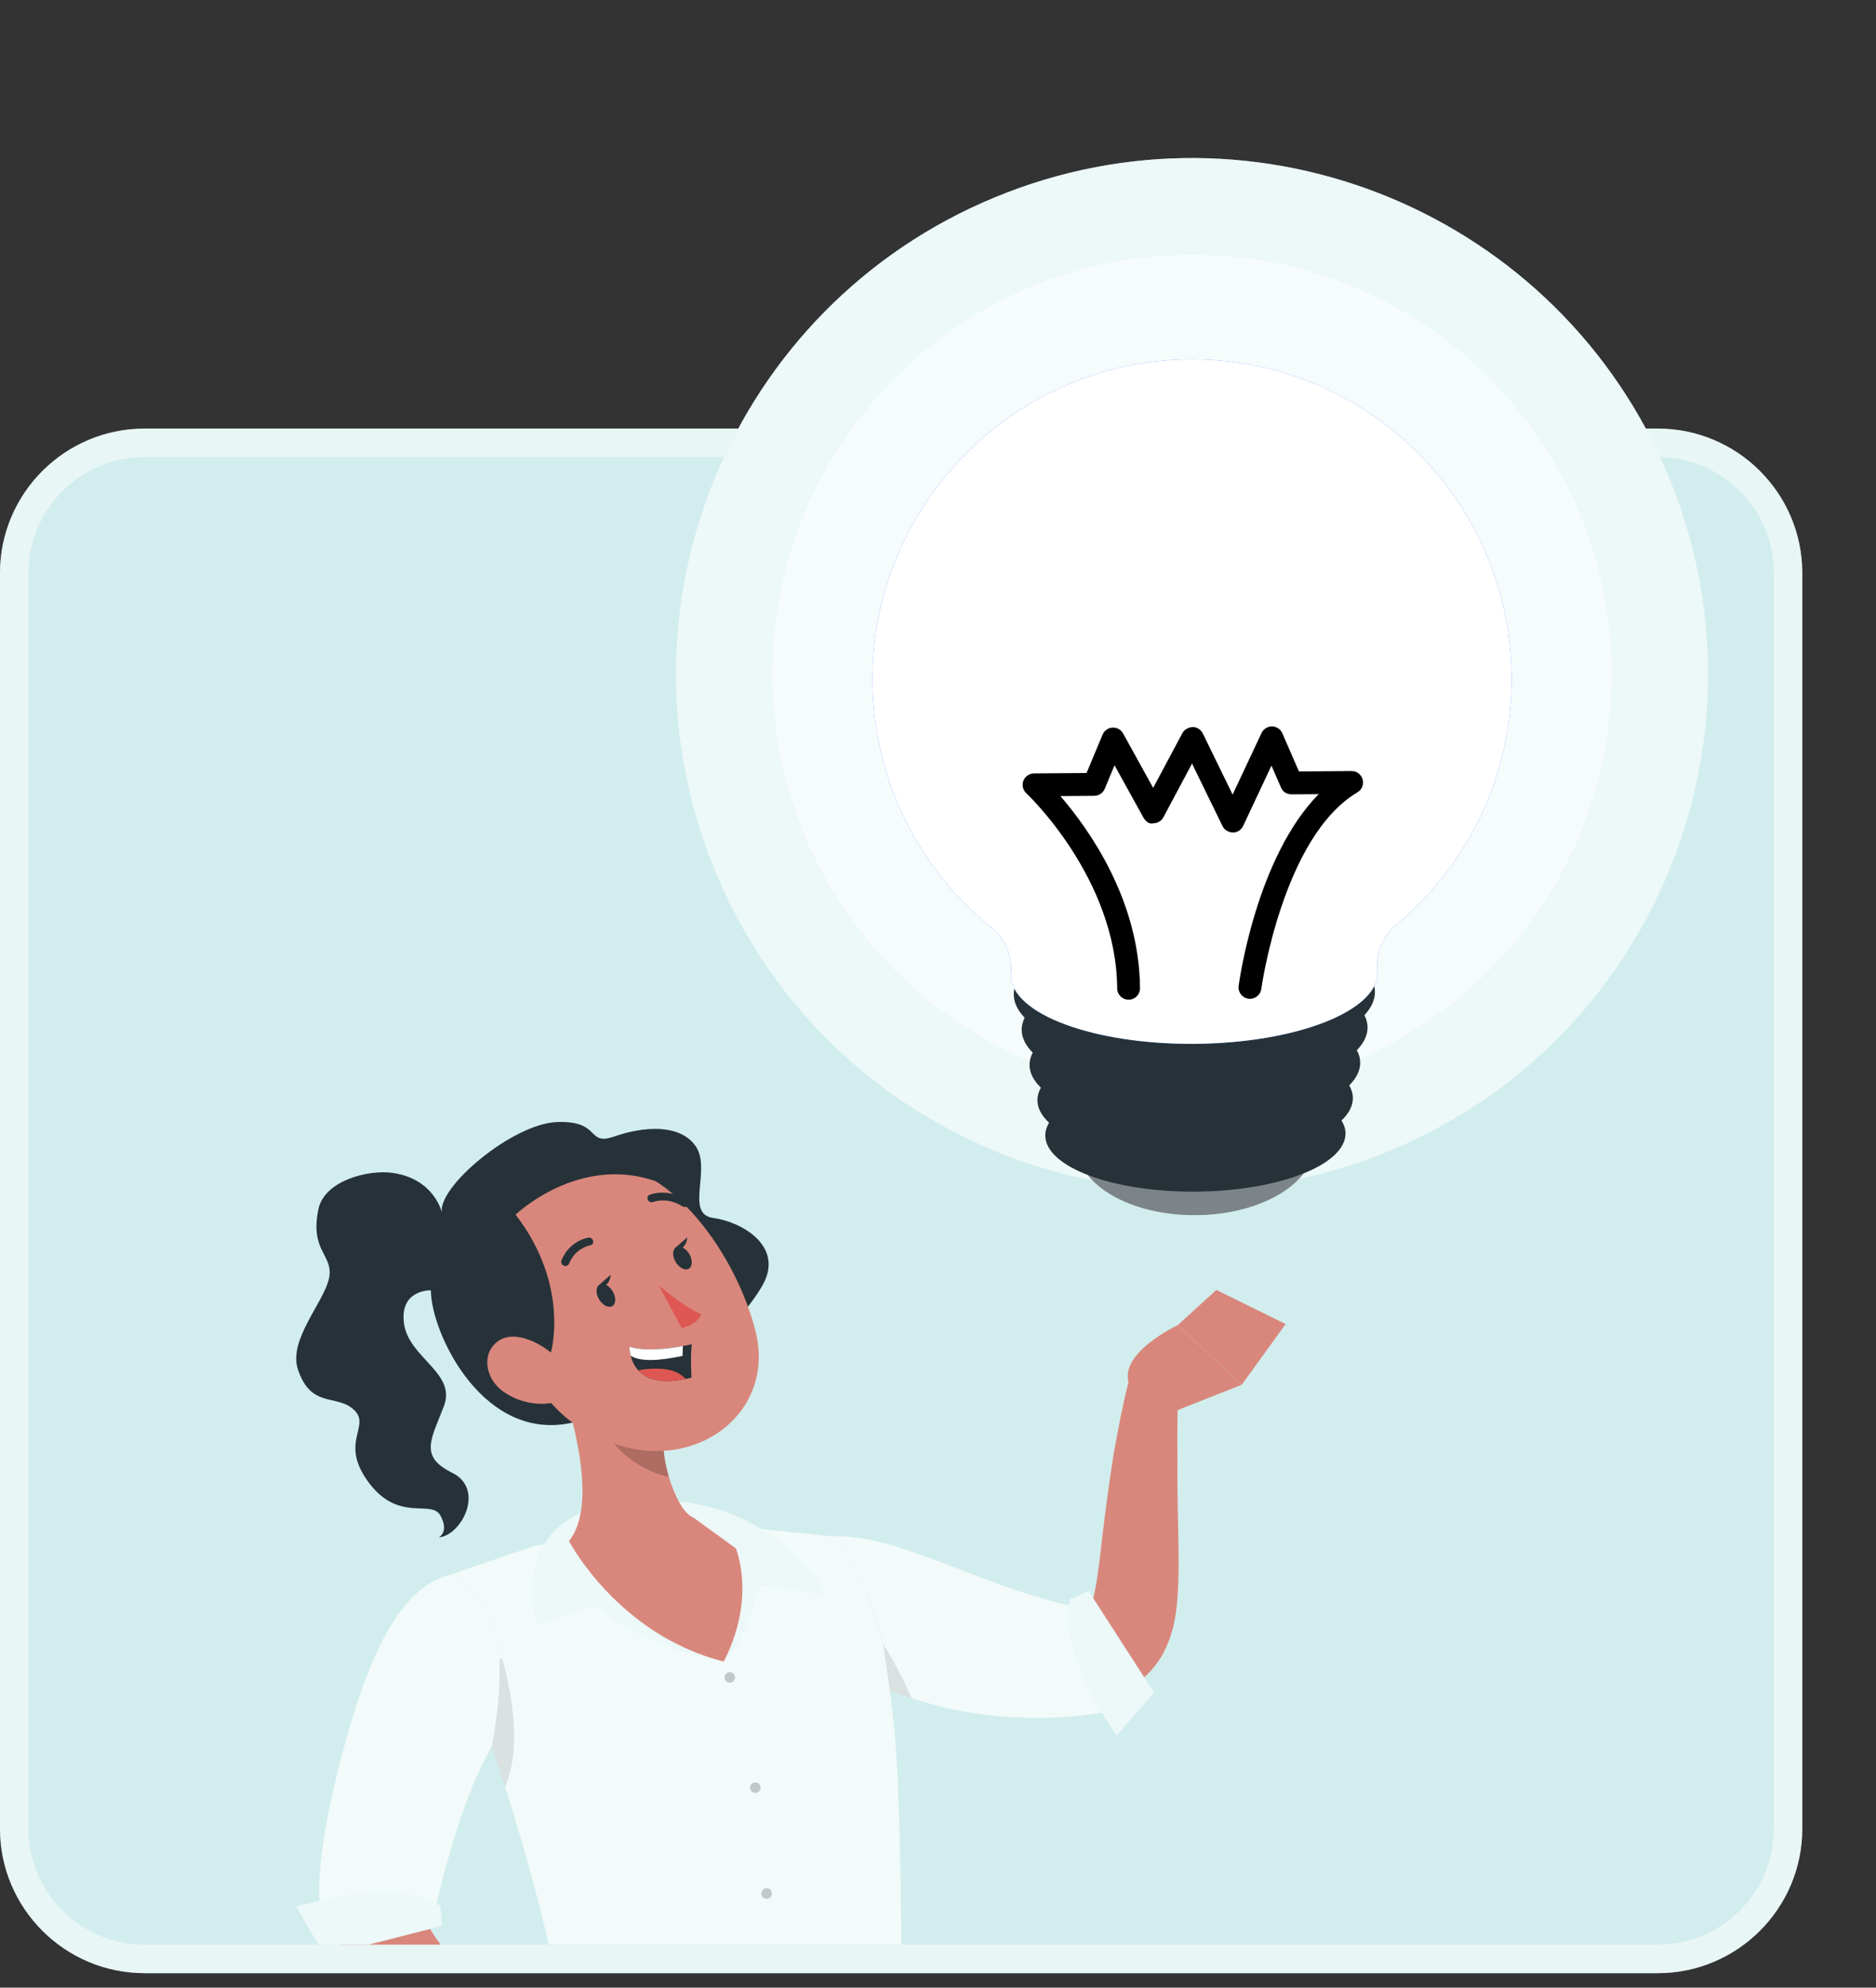 <svg width="101" height="107" viewBox="0 0 101 107" fill="none" xmlns="http://www.w3.org/2000/svg">
<rect x="0" y="0" width="101" height="107" fill="#333333" stroke="none"/>
<path d="M7.788 106.221C3.494 106.221 0 102.731 0 98.442V30.851C0 26.561 3.494 23.072 7.788 23.072H89.251C93.541 23.072 97.031 26.562 97.031 30.851V98.442C97.031 102.732 93.541 106.221 89.251 106.221H7.788Z" fill="#D2EDED"/>
<path opacity="0.5" d="M7.788 106.221C3.494 106.221 0 102.731 0 98.442V30.851C0 26.561 3.494 23.072 7.788 23.072H89.251C93.541 23.072 97.031 26.562 97.031 30.851V98.442C97.031 102.732 93.541 106.221 89.251 106.221H7.788Z" fill="white"/>
<path d="M95.498 30.851V98.441C95.498 101.89 92.7 104.688 89.251 104.688H7.788C4.331 104.688 1.533 101.89 1.533 98.441V30.851C1.533 27.402 4.331 24.604 7.788 24.604H89.251C92.7 24.604 95.498 27.402 95.498 30.851Z" fill="#D2EDED"/>
<path d="M74.806 61.957C88.98 56.086 95.711 39.837 89.84 25.663C83.969 11.49 67.72 4.759 53.546 10.63C39.373 16.501 32.642 32.75 38.513 46.924C44.384 61.097 60.633 67.828 74.806 61.957Z" fill="#D2EDED"/>
<path opacity="0.6" d="M74.806 61.957C88.98 56.086 95.711 39.837 89.84 25.663C83.969 11.49 67.72 4.759 53.546 10.63C39.373 16.501 32.642 32.75 38.513 46.924C44.384 61.097 60.633 67.828 74.806 61.957Z" fill="white"/>
<path d="M64.178 58.902C76.664 58.902 86.786 48.78 86.786 36.294C86.786 23.808 76.664 13.686 64.178 13.686C51.692 13.686 41.57 23.808 41.57 36.294C41.57 48.78 51.692 58.902 64.178 58.902Z" fill="#D2EDED"/>
<path opacity="0.8" d="M64.178 58.902C76.664 58.902 86.786 48.78 86.786 36.294C86.786 23.808 76.664 13.686 64.178 13.686C51.692 13.686 41.57 23.808 41.57 36.294C41.57 48.78 51.692 58.902 64.178 58.902Z" fill="white"/>
<path d="M45.277 83.404C47.569 84.212 49.963 85.04 52.291 85.722C53.46 86.051 54.625 86.364 55.737 86.578C56.289 86.68 56.83 86.761 57.294 86.797C57.531 86.818 57.731 86.815 57.885 86.811C57.967 86.806 57.981 86.808 58.063 86.798C58.151 86.778 58.243 86.761 58.305 86.741C58.44 86.703 58.515 86.675 58.53 86.676C58.548 86.676 58.548 86.706 58.59 86.665C58.678 86.601 58.84 86.195 58.937 85.687C59.152 84.657 59.264 83.348 59.424 82.081C59.585 80.801 59.761 79.502 59.967 78.212C60.2 76.924 60.442 75.638 60.764 74.371C60.947 73.651 61.678 73.216 62.398 73.399C63.009 73.555 63.416 74.107 63.411 74.711V74.717C63.402 75.985 63.37 77.243 63.39 78.503C63.38 79.76 63.399 81.014 63.432 82.288C63.446 83.573 63.498 84.825 63.366 86.33C63.276 87.081 63.175 87.954 62.622 89.004C62.346 89.519 61.925 90.043 61.437 90.435C60.947 90.832 60.439 91.082 59.976 91.268C59.739 91.364 59.523 91.432 59.303 91.499C59.076 91.563 58.776 91.632 58.541 91.669C58.061 91.742 57.621 91.773 57.218 91.777C56.404 91.791 55.672 91.726 54.96 91.638C53.545 91.459 52.216 91.187 50.916 90.856C48.306 90.205 45.841 89.421 43.343 88.436C41.958 87.889 41.279 86.324 41.826 84.94C42.359 83.588 43.864 82.908 45.224 83.385L45.277 83.404Z" fill="#D9877C"/>
<path d="M41.872 83.516C46.403 80.964 51.086 85.061 58.134 86.546L59.993 92.071C59.993 92.071 53.138 93.742 46.503 90.345C39.868 86.948 41.872 83.516 41.872 83.516Z" fill="#D2EDED"/>
<path opacity="0.7" d="M59.995 92.072C59.995 92.072 59.144 92.279 57.734 92.401C56.346 92.516 54.438 92.547 52.292 92.202C51.264 92.041 50.184 91.788 49.08 91.42C48.229 91.137 47.363 90.784 46.505 90.347C46.351 90.271 46.198 90.186 46.06 90.11C39.966 86.791 41.875 83.518 41.875 83.518C46.405 80.965 51.088 85.058 58.132 86.553L59.995 92.072Z" fill="white"/>
<path d="M57.609 86.085L58.603 85.644L62.131 91.123L60.113 93.431C60.113 93.431 56.95 89.017 57.61 86.085H57.609Z" fill="#D2EDED"/>
<path opacity="0.6" d="M57.609 86.085L58.603 85.644L62.131 91.123L60.113 93.431C60.113 93.431 56.95 89.017 57.61 86.085H57.609Z" fill="white"/>
<path opacity="0.1" d="M49.079 91.42C48.228 91.137 47.362 90.784 46.504 90.347C46.35 90.271 46.197 90.186 46.059 90.11C45.867 88.699 45.783 87.335 45.852 86.17C45.852 86.17 47.745 88.293 49.079 91.42Z" fill="black"/>
<path d="M23.796 65.297C23.494 63.953 27.576 60.491 29.99 60.403C32.405 60.314 31.544 61.713 33.079 61.178C34.615 60.643 36.603 60.471 37.456 61.706C38.309 62.94 36.857 65.359 38.397 65.566C39.936 65.772 42.183 67.071 41.096 69.108C40.01 71.145 36.026 75.18 31.057 76.525C26.087 77.869 23.201 71.776 23.197 69.459C23.197 69.459 21.498 69.404 21.752 71.254C22.007 73.105 24.579 73.9 23.902 75.686C23.224 77.473 22.542 78.397 24.34 79.281C26.137 80.165 24.851 82.663 23.622 82.762C23.622 82.762 24.198 82.481 23.712 81.588C23.226 80.695 21.476 81.989 19.854 79.811C18.23 77.633 19.99 76.797 19.068 75.906C18.146 75.016 16.74 75.861 16.035 73.704C15.521 72.131 17.429 70.115 17.71 68.831C17.992 67.548 16.66 67.398 17.144 65.091C17.467 63.555 19.818 62.955 21.131 63.14C23.411 63.463 23.796 65.296 23.796 65.296L23.796 65.297Z" fill="#263238"/>
<path opacity="0.7" d="M41.505 90.908C35.874 86.193 28.971 83.187 28.971 83.187C29.364 83.119 29.769 83.055 30.176 82.998C33.232 82.571 35.737 82.244 38.484 82.244C39.176 82.244 39.885 82.262 40.583 82.28V82.285C42.53 86.131 41.505 90.907 41.505 90.907L41.505 90.908Z" fill="white"/>
<path d="M48.526 104.688H29.548C29.096 102.748 28.513 100.533 27.8 98.165C27.708 97.843 27.609 97.513 27.501 97.184C27.402 96.854 27.294 96.517 27.187 96.18V96.172C27.057 95.766 26.927 95.352 26.781 94.93C26.681 94.631 26.581 94.325 26.474 94.018V94.01C26.421 93.865 26.375 93.711 26.329 93.566C26.099 92.899 25.861 92.224 25.616 91.55C25.562 91.389 25.501 91.236 25.439 91.075V91.067C25.225 90.469 25.003 89.871 24.765 89.266C24.259 87.955 24.129 86.828 24.121 86.039C24.121 85.242 24.236 84.782 24.236 84.782C24.236 84.782 26.904 83.847 28.237 83.41C28.291 83.394 28.352 83.371 28.406 83.356C28.697 83.256 28.896 83.195 28.965 83.187H28.973C29.08 83.164 29.195 83.149 29.303 83.134C29.586 83.08 29.878 83.034 30.176 82.996L30.659 82.927C33.357 82.559 35.649 82.275 38.102 82.252C38.225 82.245 38.355 82.245 38.485 82.245C38.83 82.245 39.183 82.252 39.535 82.252C39.88 82.26 40.233 82.275 40.578 82.283H40.585C40.608 82.283 40.662 82.291 40.731 82.291C40.762 82.291 40.792 82.298 40.831 82.298C40.884 82.306 40.946 82.314 41.007 82.321H41.053C41.904 82.406 43.667 82.59 44.51 82.674C44.594 82.681 44.671 82.689 44.74 82.697C44.763 82.697 44.794 82.697 44.816 82.704H44.824C44.901 82.712 44.955 82.712 44.977 82.712V82.72L44.985 82.728C45.023 82.781 45.2 83.042 45.453 83.463C45.652 83.801 45.905 84.237 46.166 84.743C46.702 85.793 47.269 87.127 47.545 88.507C47.591 88.729 47.622 88.959 47.653 89.181C47.668 89.296 47.683 89.404 47.691 89.511C47.714 89.672 47.729 89.825 47.76 89.979C47.806 90.308 47.852 90.638 47.906 90.99C47.952 91.351 48.005 91.734 48.051 92.171C48.174 93.244 48.289 94.624 48.358 96.639C48.365 96.823 48.373 97.023 48.388 97.245C48.396 97.467 48.404 97.697 48.411 97.95C48.419 98.195 48.427 98.456 48.434 98.724C48.442 99 48.45 99.284 48.45 99.583C48.457 99.874 48.465 100.165 48.473 100.472C48.496 101.905 48.519 103.423 48.526 104.688Z" fill="#D2EDED"/>
<path opacity="0.7" d="M48.526 104.688H29.548C29.096 102.748 28.513 100.533 27.8 98.165C27.701 97.843 27.601 97.513 27.501 97.184C27.402 96.846 27.294 96.517 27.187 96.18V96.172C27.057 95.766 26.919 95.352 26.781 94.93C26.681 94.631 26.581 94.325 26.474 94.018V94.01C26.421 93.865 26.375 93.711 26.329 93.566C26.099 92.907 25.861 92.24 25.616 91.565C25.562 91.404 25.501 91.236 25.439 91.075V91.067C25.225 90.469 25.003 89.871 24.765 89.266C24.259 87.955 24.129 86.828 24.121 86.039C24.121 85.242 24.236 84.782 24.236 84.782C24.236 84.782 26.904 83.847 28.237 83.41C28.299 83.387 28.352 83.371 28.406 83.356C28.697 83.256 28.896 83.195 28.965 83.187H28.973C29.08 83.164 29.195 83.149 29.303 83.134C29.586 83.08 29.878 83.034 30.176 82.996L30.659 82.927C33.357 82.559 35.649 82.275 38.102 82.252C38.225 82.245 38.355 82.245 38.485 82.245C38.83 82.245 39.183 82.252 39.535 82.252C39.88 82.26 40.233 82.268 40.585 82.275C40.608 82.275 40.654 82.283 40.731 82.291C40.762 82.291 40.792 82.298 40.831 82.298C40.877 82.306 40.938 82.306 40.999 82.314C41.015 82.314 41.038 82.321 41.053 82.321C41.904 82.406 43.667 82.59 44.51 82.674C44.594 82.681 44.671 82.689 44.74 82.697C44.755 82.697 44.77 82.697 44.786 82.704H44.824C44.901 82.712 44.955 82.72 44.977 82.72L44.985 82.728C45.023 82.781 45.2 83.042 45.453 83.463C45.652 83.801 45.905 84.237 46.166 84.743C46.687 85.786 47.254 87.112 47.53 88.484C47.576 88.714 47.614 88.951 47.645 89.181C47.66 89.296 47.676 89.404 47.691 89.511C47.714 89.672 47.729 89.825 47.76 89.979C47.806 90.308 47.852 90.638 47.906 90.99C47.952 91.351 48.005 91.734 48.051 92.171C48.181 93.244 48.296 94.624 48.365 96.639C48.373 96.823 48.381 97.023 48.388 97.245C48.396 97.467 48.404 97.697 48.411 97.95C48.419 98.195 48.427 98.456 48.434 98.724C48.442 99 48.45 99.284 48.45 99.583C48.457 99.874 48.465 100.173 48.473 100.472C48.496 101.905 48.519 103.423 48.526 104.688Z" fill="white"/>
<path opacity="0.2" d="M39.577 90.285C39.585 90.442 39.466 90.576 39.309 90.585C39.153 90.594 39.019 90.474 39.01 90.317C39.002 90.16 39.121 90.027 39.278 90.018C39.435 90.008 39.568 90.129 39.577 90.285Z" fill="black"/>
<path opacity="0.2" d="M40.952 96.218C40.961 96.374 40.841 96.508 40.684 96.518C40.528 96.527 40.394 96.406 40.385 96.25C40.376 96.094 40.496 95.96 40.653 95.951C40.809 95.942 40.943 96.062 40.952 96.218Z" fill="black"/>
<path opacity="0.2" d="M41.559 101.918C41.568 102.075 41.448 102.209 41.292 102.217C41.135 102.227 41.001 102.107 40.993 101.951C40.983 101.794 41.103 101.66 41.26 101.651C41.417 101.642 41.55 101.762 41.559 101.918Z" fill="black"/>
<path d="M34.305 80.767C41.709 80.326 44.423 85.816 44.423 85.816L40.901 85.304C40.901 85.304 40.039 88.516 38.957 89.443C38.957 89.443 34.442 88.652 32.089 86.383L28.925 87.452C28.925 87.452 26.867 81.21 34.305 80.767V80.767Z" fill="#D2EDED"/>
<path opacity="0.6" d="M34.305 80.767C41.709 80.326 44.423 85.816 44.423 85.816L40.901 85.304C40.901 85.304 40.039 88.516 38.957 89.443C38.957 89.443 34.442 88.652 32.089 86.383L28.925 87.452C28.925 87.452 26.867 81.21 34.305 80.767V80.767Z" fill="white"/>
<path d="M39.625 83.358C40.685 86.508 38.957 89.444 38.957 89.444C33.248 87.994 30.634 82.958 30.634 82.958C32.206 81.014 30.873 76.2 29.906 73.588L32.246 75.142L35.729 77.45C35.68 78.012 35.798 78.771 36.007 79.497C36.319 80.545 36.83 81.518 37.341 81.702L39.624 83.358H39.625Z" fill="#D9877C"/>
<path opacity="0.2" d="M36.007 79.497C34.658 79.274 32.835 77.995 32.476 76.651C32.329 76.084 32.245 75.523 32.246 75.143L35.729 77.451C35.68 78.013 35.798 78.772 36.007 79.498L36.007 79.497Z" fill="black"/>
<path d="M26.783 71.13C29.035 74.922 29.906 76.57 32.943 77.675C37.511 79.337 41.745 76.029 40.688 71.711C39.736 67.824 36.214 62.275 31.527 62.462C26.91 62.647 24.531 67.337 26.783 71.13Z" fill="#D9877C"/>
<path d="M32.232 69.91C32.408 70.236 32.724 70.422 32.938 70.326C33.153 70.229 33.185 69.886 33.01 69.559C32.834 69.233 32.518 69.047 32.304 69.144C32.089 69.241 32.057 69.583 32.232 69.91Z" fill="#263238"/>
<path d="M36.353 67.896C36.529 68.222 36.845 68.409 37.059 68.311C37.274 68.215 37.306 67.871 37.131 67.545C36.955 67.218 36.639 67.032 36.425 67.129C36.21 67.226 36.178 67.569 36.353 67.896Z" fill="#263238"/>
<path d="M36.34 67.19L37.008 66.608C37.008 66.608 36.932 67.403 36.34 67.19Z" fill="#263238"/>
<path d="M35.463 69.189C35.463 69.189 36.774 70.343 37.752 70.745C37.534 71.343 36.699 71.492 36.699 71.492L35.463 69.189Z" fill="#DE5753"/>
<path d="M30.517 68.141C30.57 68.123 30.615 68.084 30.637 68.028C30.979 67.171 31.761 67.043 31.77 67.041C31.885 67.022 31.961 66.915 31.935 66.801C31.909 66.686 31.792 66.607 31.674 66.625C31.633 66.632 30.651 66.793 30.227 67.856C30.185 67.962 30.242 68.087 30.355 68.134C30.409 68.157 30.467 68.158 30.517 68.14L30.517 68.141Z" fill="#263238"/>
<path d="M36.914 64.974C36.966 64.963 37.014 64.934 37.043 64.887C37.104 64.79 37.07 64.66 36.966 64.594C35.925 63.938 35.015 64.301 34.977 64.317C34.869 64.362 34.825 64.485 34.878 64.593C34.932 64.7 35.062 64.75 35.17 64.706C35.206 64.691 35.916 64.42 36.743 64.941C36.797 64.975 36.858 64.985 36.913 64.974L36.914 64.974Z" fill="#263238"/>
<path d="M32.219 69.203L32.886 68.622C32.886 68.622 32.81 69.416 32.219 69.203Z" fill="#263238"/>
<path d="M29.658 72.812C29.658 72.812 30.711 69.224 27.759 65.389C27.759 65.389 31.587 61.697 36.134 63.937C36.134 63.937 31.092 59.362 25.278 64.243C19.464 69.124 26.612 73.901 27.615 74.164C28.619 74.428 29.658 72.812 29.658 72.812Z" fill="#263238"/>
<path d="M27.123 74.932C27.979 75.522 28.984 75.67 29.765 75.513C30.94 75.276 30.892 74.028 30.032 73.147C29.259 72.354 27.716 71.521 26.792 72.214C25.883 72.897 26.145 74.257 27.123 74.932Z" fill="#D9877C"/>
<path d="M37.246 72.364C37.16 73.014 37.23 74.162 37.23 74.162C37.128 74.187 37.025 74.213 36.921 74.232C35.517 74.538 34.765 74.216 34.358 73.766C34.135 73.52 34.018 73.231 33.955 72.988C33.879 72.707 33.889 72.49 33.889 72.49C34.73 72.772 36.06 72.588 36.766 72.46C37.062 72.41 37.246 72.364 37.246 72.364Z" fill="#263238"/>
<path d="M36.766 72.461L36.747 72.991C35.425 73.276 34.456 73.299 33.955 72.989C33.879 72.709 33.889 72.492 33.889 72.492C34.73 72.774 36.06 72.59 36.766 72.462V72.461Z" fill="white"/>
<path d="M36.921 74.233C35.517 74.538 34.765 74.216 34.357 73.767C34.84 73.681 35.431 73.632 35.982 73.737C36.405 73.815 36.703 74.013 36.921 74.233Z" fill="#DE5753"/>
<path d="M62.903 76.106L66.853 74.545L63.402 71.339C63.402 71.339 59.962 72.945 60.864 74.683L62.903 76.106Z" fill="#D9877C"/>
<path d="M69.215 71.277L65.487 69.441L63.402 71.34L66.854 74.545L69.215 71.277Z" fill="#D9877C"/>
<path opacity="0.1" d="M27.186 96.182C26.662 94.53 26.081 92.821 25.438 91.076C25.879 90.33 26.41 89.685 27.023 89.259C27.023 89.259 28.388 93.549 27.186 96.182Z" fill="black"/>
<path d="M26.268 89.519L26.252 89.557C26.183 89.764 26.122 89.971 26.053 90.186C25.907 90.638 25.762 91.09 25.616 91.55V91.565C25.187 92.922 24.765 94.302 24.367 95.658C23.776 97.682 23.186 99.759 22.895 101.622C22.864 101.821 22.834 102.013 22.818 102.197C22.795 102.426 22.78 102.633 22.78 102.779C22.78 102.84 22.78 102.856 22.772 102.894C22.78 102.917 22.765 102.925 22.78 102.978C22.78 102.994 22.788 103.024 22.795 103.047C22.818 103.132 22.864 103.239 22.91 103.354C22.972 103.507 23.056 103.668 23.156 103.837C23.317 104.113 23.508 104.396 23.723 104.688H18.281C18.258 104.657 18.25 104.619 18.235 104.588C18.158 104.419 18.097 104.197 18.043 103.982C18.028 103.952 18.02 103.913 18.012 103.883C17.966 103.653 17.92 103.4 17.897 103.193C17.859 102.833 17.844 102.503 17.844 102.197C17.844 101.798 17.867 101.438 17.89 101.07C18.12 98.586 18.633 96.425 19.177 94.225C19.752 92.048 20.396 89.94 21.155 87.802C21.6 86.56 22.857 85.84 24.121 86.039C24.275 86.062 24.436 86.108 24.597 86.161C25.969 86.652 26.704 88.139 26.268 89.519Z" fill="#D9877C"/>
<path d="M24.235 84.78C22.039 85.296 20.337 87.879 18.902 92.721C17.467 97.562 16.684 102.063 17.532 104.085L23.403 102.926C23.403 102.926 24.591 97.252 26.476 94.014C26.476 94.014 27.366 89.824 26.559 87.495C25.752 85.167 24.235 84.779 24.235 84.779V84.78Z" fill="#D2EDED"/>
<path opacity="0.7" d="M24.235 84.78C22.039 85.296 20.337 87.879 18.902 92.721C17.467 97.562 16.684 102.063 17.532 104.085L23.403 102.926C23.403 102.926 24.591 97.252 26.476 94.014C26.476 94.014 27.366 89.824 26.559 87.495C25.752 85.167 24.235 84.779 24.235 84.779V84.78Z" fill="white"/>
<path d="M23.808 103.668L23.156 103.837L19.829 104.688H17.147L15.943 102.641C15.943 102.641 16.442 102.488 17.2 102.319C17.4 102.281 17.614 102.235 17.844 102.197C19.285 101.921 21.278 101.721 22.819 102.197C23.056 102.273 23.286 102.365 23.501 102.48C23.57 102.511 23.639 102.549 23.708 102.588L23.808 103.668Z" fill="#D2EDED"/>
<path opacity="0.6" d="M23.808 103.668L23.156 103.837L19.829 104.688H17.147L15.943 102.641C15.943 102.641 16.442 102.488 17.2 102.319C17.4 102.281 17.614 102.235 17.844 102.197C19.285 101.921 21.278 101.721 22.819 102.197C23.056 102.273 23.286 102.365 23.501 102.48C23.57 102.511 23.639 102.549 23.708 102.588L23.808 103.668Z" fill="white"/>
<path d="M70.75 61.591C70.765 63.675 67.918 65.386 64.39 65.412C60.862 65.438 57.99 63.77 57.975 61.685C57.959 59.6 60.807 57.889 64.334 57.863C67.862 57.837 70.734 59.506 70.75 61.591Z" fill="#263238"/>
<path opacity="0.4" d="M70.75 61.591C70.765 63.675 67.918 65.386 64.39 65.412C60.862 65.438 57.99 63.77 57.975 61.685C57.959 59.6 60.807 57.889 64.334 57.863C67.862 57.837 70.734 59.506 70.75 61.591Z" fill="white"/>
<path d="M73.458 54.651C73.82 54.258 74.026 53.839 74.023 53.401C74.008 51.355 69.643 49.727 64.274 49.767C58.905 49.807 54.565 51.499 54.58 53.545C54.583 53.983 54.795 54.399 55.163 54.786C55.062 54.999 55.002 55.217 55.004 55.441C55.007 55.874 55.223 56.285 55.598 56.666C55.486 56.883 55.426 57.107 55.428 57.337C55.431 57.767 55.653 58.174 56.038 58.551C55.917 58.771 55.85 58.998 55.852 59.232C55.855 59.66 56.081 60.066 56.48 60.438C56.349 60.66 56.274 60.891 56.276 61.128C56.288 62.829 59.917 64.182 64.381 64.149C68.844 64.116 72.453 62.71 72.439 61.008C72.438 60.771 72.359 60.542 72.225 60.321C72.618 59.944 72.839 59.535 72.836 59.106C72.834 58.873 72.764 58.646 72.64 58.428C73.02 58.046 73.235 57.635 73.231 57.205C73.23 56.975 73.167 56.752 73.051 56.536C73.421 56.15 73.631 55.736 73.627 55.303C73.625 55.08 73.563 54.862 73.457 54.651H73.458Z" fill="#263238"/>
<path d="M81.38 36.423C81.307 26.518 72.878 18.63 62.829 19.398C54.16 20.061 47.268 27.277 46.982 35.966C46.796 41.614 49.331 46.664 53.366 49.928C54.098 50.521 54.513 51.426 54.428 52.364C54.424 52.41 54.422 52.456 54.423 52.502C54.438 54.581 58.871 56.233 64.323 56.193C69.775 56.152 74.182 54.434 74.167 52.356C74.167 52.311 74.164 52.267 74.159 52.222C74.062 51.274 74.475 50.36 75.206 49.749C79.012 46.566 81.42 41.773 81.38 36.423Z" fill="#407BFF"/>
<path d="M81.38 36.423C81.307 26.518 72.878 18.63 62.829 19.398C54.16 20.061 47.268 27.277 46.982 35.966C46.796 41.614 49.331 46.664 53.366 49.928C54.098 50.521 54.513 51.426 54.428 52.364C54.424 52.41 54.422 52.456 54.423 52.502C54.438 54.581 58.871 56.233 64.323 56.193C69.775 56.152 74.182 54.434 74.167 52.356C74.167 52.311 74.164 52.267 74.159 52.222C74.062 51.274 74.475 50.36 75.206 49.749C79.012 46.566 81.42 41.773 81.38 36.423Z" fill="white"/>
<path d="M60.762 53.818C60.424 53.818 60.149 53.545 60.147 53.207C60.103 47.273 55.303 42.747 55.254 42.702C55.069 42.53 55.007 42.263 55.099 42.027C55.19 41.793 55.415 41.637 55.667 41.635L58.498 41.613L59.36 39.548C59.45 39.33 59.659 39.183 59.894 39.17C60.146 39.161 60.353 39.281 60.467 39.487L62.084 42.414L63.659 39.463C63.769 39.259 64.011 39.148 64.213 39.137C64.444 39.141 64.654 39.275 64.756 39.483L66.362 42.775L67.918 39.46C68.022 39.242 68.269 39.094 68.485 39.106C68.727 39.11 68.944 39.255 69.04 39.476L69.932 41.53L72.763 41.508H72.768C73.044 41.508 73.287 41.692 73.361 41.958C73.435 42.227 73.321 42.511 73.082 42.653C69.054 45.045 67.917 53.155 67.906 53.237C67.86 53.574 67.554 53.807 67.214 53.764C66.877 53.719 66.641 53.409 66.685 53.072C66.728 52.757 67.652 46.15 70.995 42.752L69.533 42.763C69.244 42.749 69.062 42.619 68.965 42.393L68.453 41.216L66.929 44.462C66.828 44.677 66.613 44.815 66.376 44.817C66.13 44.801 65.922 44.684 65.818 44.471L64.177 41.106L62.636 43.993C62.53 44.192 62.324 44.318 62.098 44.319C61.875 44.396 61.664 44.2 61.554 44.001L60.004 41.198L59.477 42.463C59.382 42.69 59.16 42.839 58.913 42.841L57.088 42.855C58.614 44.619 61.341 48.435 61.376 53.197C61.379 53.537 61.106 53.815 60.765 53.818H60.761H60.762Z" fill="black"/>
</svg>
